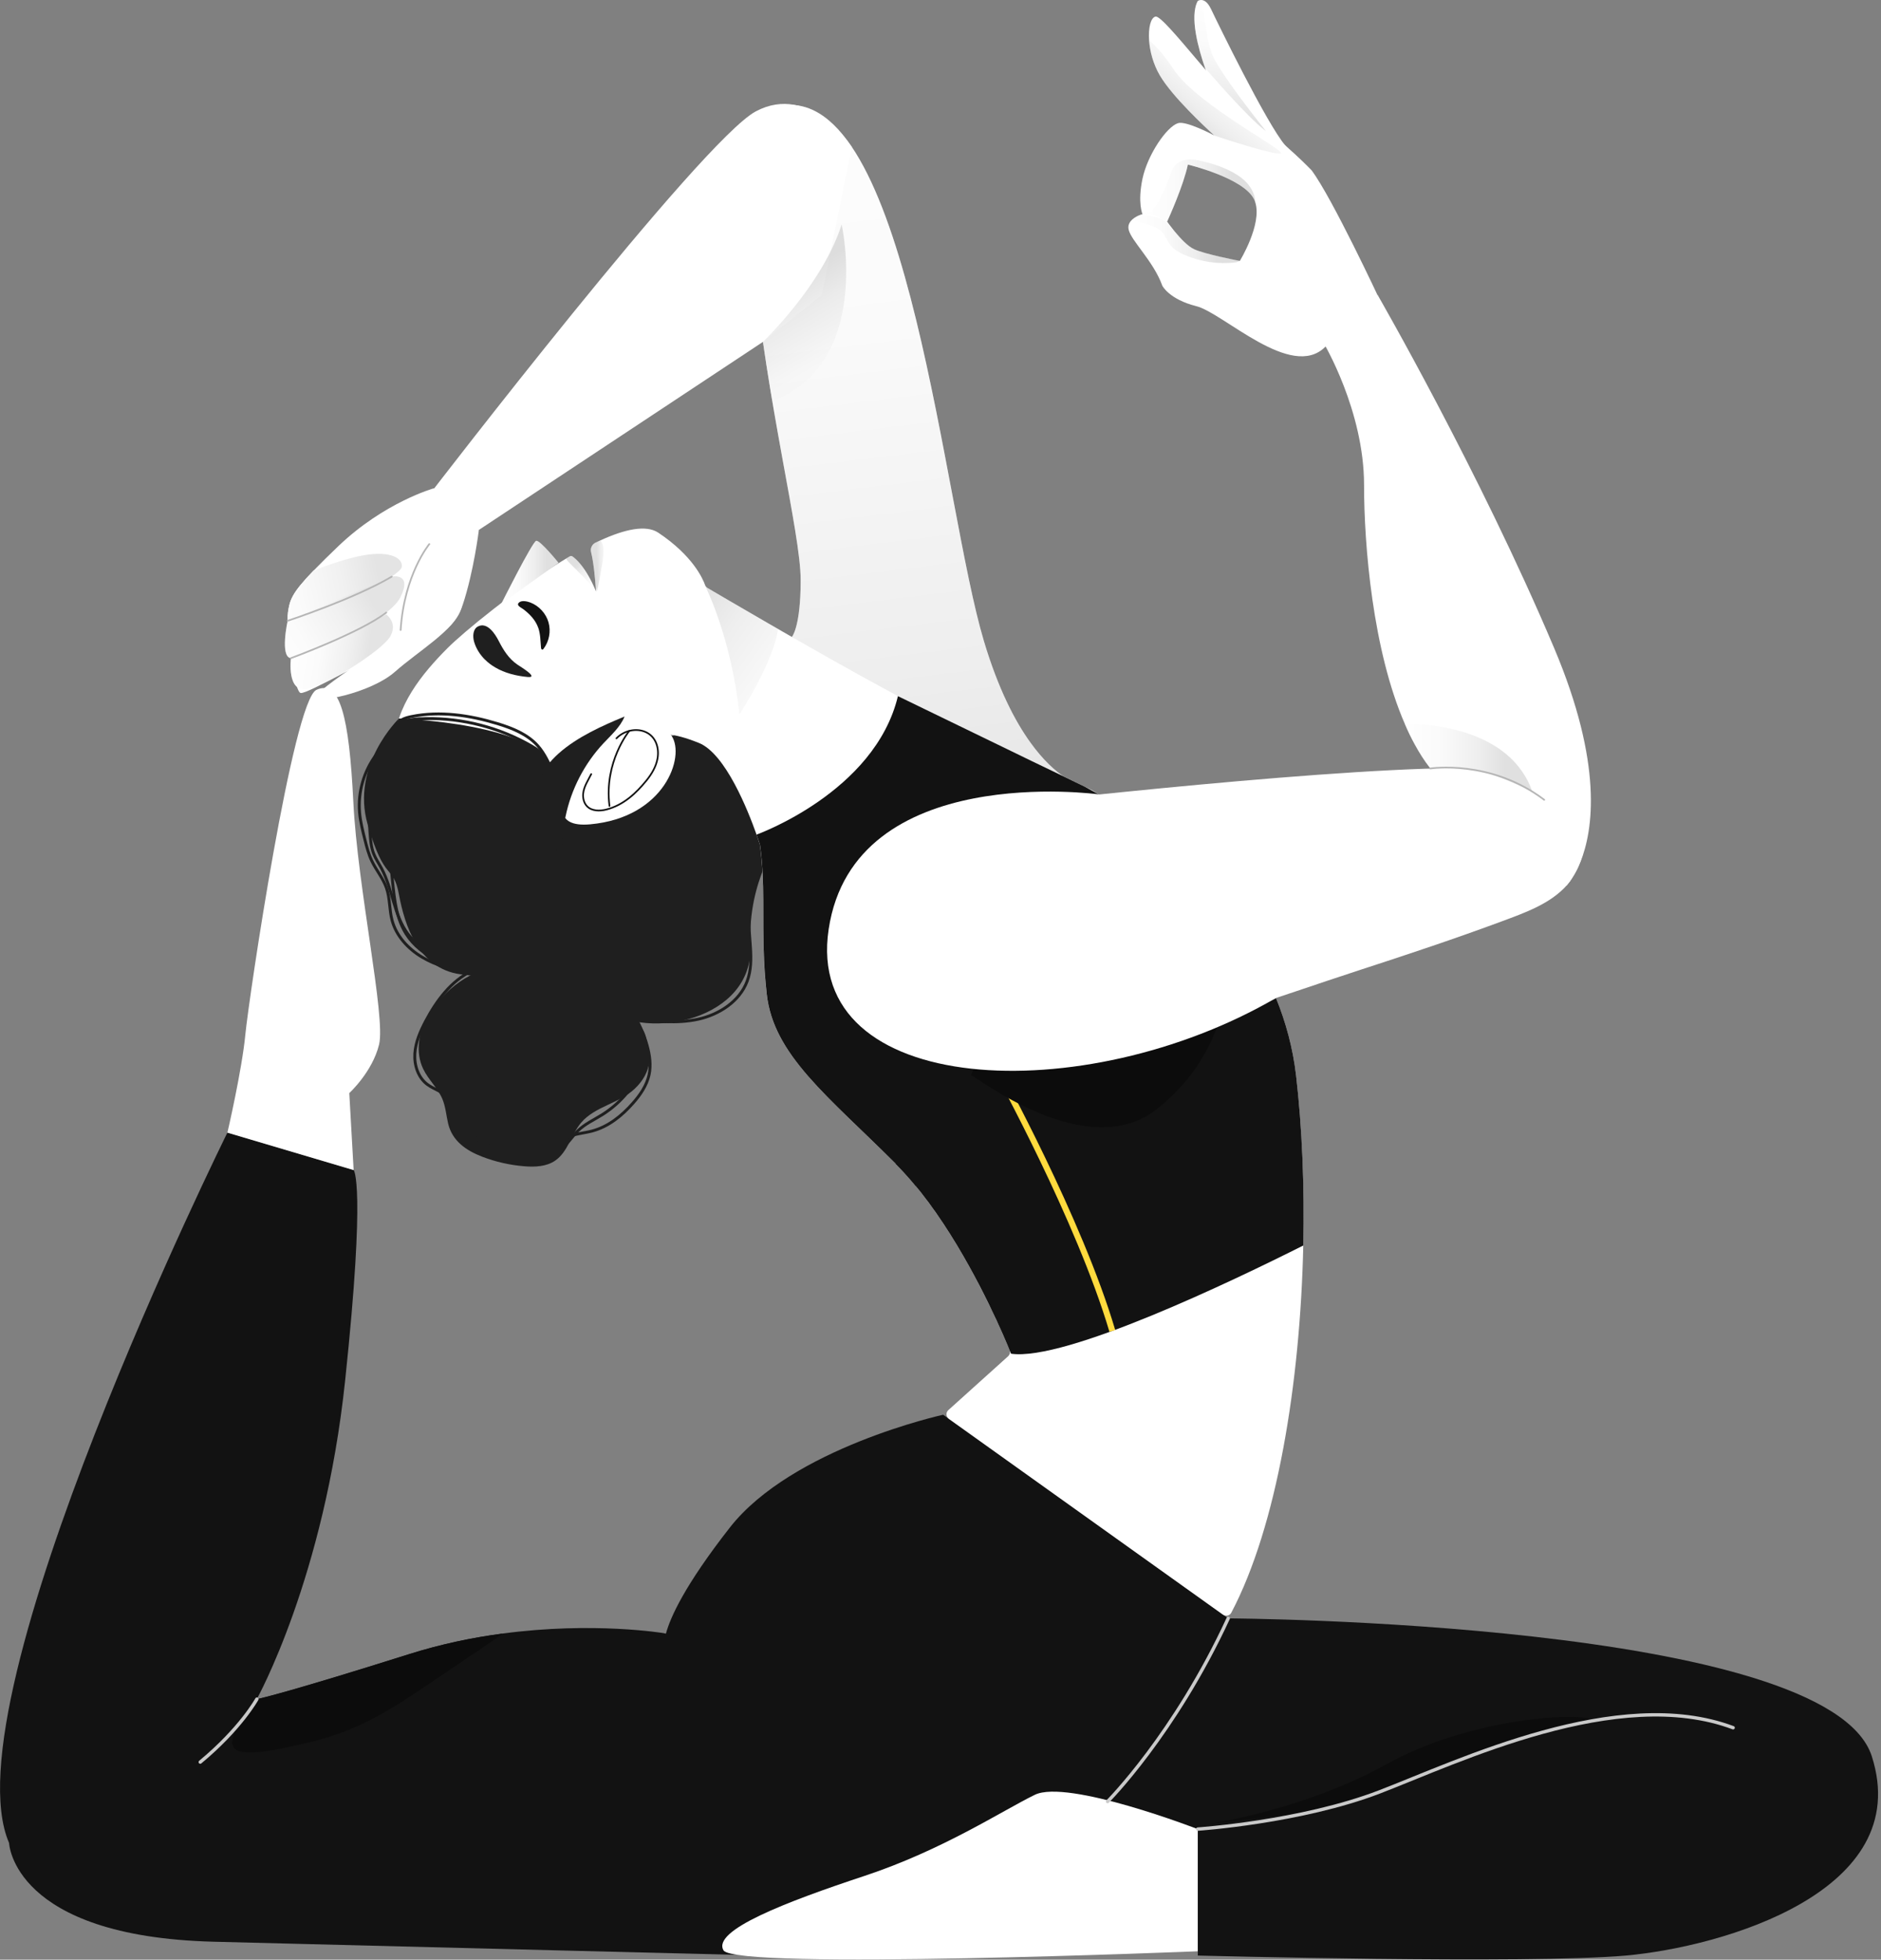 <svg width="311" height="324" viewBox="0 0 311 324" fill="none" xmlns="http://www.w3.org/2000/svg">
<rect x="0" y="0" width="311" height="324" fill="#808080" stroke="none"/>
<g clip-path="url(#clip0_702_123)">
<path d="M203.07 267.58C203.07 267.58 197.46 280.64 183.42 296.4C169.38 312.15 126.7 323.33 126.7 323.33C126.7 323.33 68.54 321.89 35.31 321.04C2.07 320.18 1.5 304.71 1.5 304.71C-8.81 280.92 37.6 187.26 37.6 187.26L58.47 193.45C58.47 193.45 60.52 195.55 57.07 228.2C53.64 260.86 42.46 280.92 42.46 280.92C42.46 280.92 42.49 280.91 42.59 280.9C43.39 280.73 48.2 279.62 67.67 273.48C72.99 271.8 78.22 270.73 83.08 270.09C98.16 268.07 109.79 270.03 109.79 270.03L110.1 270.11C110.83 267.41 113.19 262.13 120.67 252.56C130.99 239.38 155.94 233.91 155.94 233.91L203.07 267.57V267.58Z" fill="#121212"/>
<path d="M203.07 267.58C203.07 267.58 302.32 268.03 309.48 290.38C316.64 312.73 284.84 321.89 268.8 323.33C252.76 324.76 198.04 323.33 198.04 323.33V302.42L181.74 298.15L203.08 267.59L203.07 267.58Z" fill="#121212"/>
<path d="M37.6 187.27C37.6 187.27 40.01 176.91 40.57 171.01C41.14 165.1 48.44 115.84 52.32 114.06C56.2 112.27 57.72 118.44 58.42 132.6C59.12 146.76 63.78 168.13 62.68 172.68C61.58 177.23 57.75 180.73 57.75 180.73L58.47 193.46L37.6 187.27Z" fill="white"/>
<path d="M198.03 302.42C198.03 302.42 176.52 294.1 171.09 296.75C165.66 299.4 155.92 305.85 142.93 310.16C129.94 314.46 117.7 319.16 119.62 322.46C121.54 325.76 198.03 322.62 198.03 322.62V302.42Z" fill="white"/>
<path d="M183.13 297.86C183.13 297.86 194.21 286.76 203.07 267.58" stroke="#C9C9C9" stroke-width="0.56" stroke-linecap="round" stroke-linejoin="round"/>
<path d="M199.89 301.56C199.89 301.56 215.65 299.27 229.26 291.68C242.87 284.09 261.18 282.93 263.77 284.44C263.77 284.44 248.95 288.02 242.3 290.63C235.65 293.24 223.14 298.12 219.18 299.03C215.22 299.94 199.9 301.56 199.9 301.56H199.89Z" fill="#0C0C0C"/>
<path d="M198.03 302.42C198.03 302.42 215.08 301.27 228.11 296.26C241.15 291.25 267.5 278.5 286.55 285.66" stroke="#C9C9C9" stroke-width="0.56" stroke-linecap="round" stroke-linejoin="round"/>
<path d="M83.08 270.1C82.59 270.52 82.06 270.9 81.54 271.24C78.02 273.62 74.49 276 70.97 278.37C67.82 280.5 64.65 282.63 61.25 284.36C57.73 286.16 53.96 287.48 50.1 288.31C48.02 288.76 40.45 290.76 38.79 289.1C37.45 287.76 39.65 284.34 42.59 280.91C43.39 280.74 48.2 279.63 67.67 273.49C72.99 271.81 78.22 270.74 83.08 270.1Z" fill="#0C0C0C"/>
<path d="M42.47 280.93C42.47 280.93 39.8 285.8 33.11 291.34" stroke="#C9C9C9" stroke-width="0.56" stroke-linecap="round" stroke-linejoin="round"/>
<path d="M65.96 118.8C65.96 118.8 57.94 126.53 60.8 136.35C63.66 146.18 65 142.74 65.96 147.9C66.92 153.06 69.21 160.12 76.08 161.08C82.96 162.03 92.7 161.46 99.95 166.81C107.21 172.16 124.48 168.53 124.06 156.5C123.63 144.47 129.17 140.28 128.22 136.36C127.27 132.44 123.83 132.63 122.49 128.62C121.15 124.61 115.85 119.79 111.05 121.72C106.25 123.65 65.95 118.81 65.95 118.81L65.96 118.8Z" fill="#1F1F1F"/>
<path d="M62.18 124.81C60.16 127.51 59.16 130.96 59.45 134.33C59.58 135.85 59.96 137.34 60.33 138.82C60.63 140.02 60.94 141.23 61.47 142.34C62.2 143.88 63.35 145.22 63.9 146.83C64.49 148.53 64.36 150.41 64.82 152.15C65.51 154.75 67.48 156.89 69.8 158.26C72.12 159.64 74.77 160.34 77.41 160.87" stroke="#1F1F1F" stroke-width="0.48" stroke-linecap="round" stroke-linejoin="round"/>
<path d="M61.96 130.88C63.1 135.16 64.2 139.46 64.71 143.85C65.13 147.47 65.2 151.31 67.14 154.4C68.35 156.32 70.21 157.78 72.27 158.73C74.33 159.68 76.6 160.13 78.86 160.3" stroke="#1F1F1F" stroke-width="0.48" stroke-linecap="round" stroke-linejoin="round"/>
<path d="M61.48 126.76C60.64 130.33 60.91 134.06 61.18 137.72C61.27 138.89 61.36 140.08 61.79 141.17C62.12 142.01 62.64 142.76 63.07 143.56C64.94 147.02 65.09 151.31 67.46 154.44C69.43 157.04 72.6 158.4 75.62 159.64" stroke="#1F1F1F" stroke-width="0.48" stroke-linecap="round" stroke-linejoin="round"/>
<path d="M104.76 168.46C108.3 168.87 111.93 169.28 115.41 168.52C118.89 167.76 122.28 165.58 123.53 162.24C124.85 158.71 123.57 154.77 123.87 151.02C124.09 148.27 123.31 145.31 125.08 143.2" stroke="#1F1F1F" stroke-width="0.48" stroke-linecap="round" stroke-linejoin="round"/>
<path d="M70.73 168.03C69.2 170.67 68.65 174.01 69.97 176.74C70.83 178.53 72.4 179.91 73.16 181.75C73.68 183.02 73.78 184.42 74.09 185.75C74.76 188.63 77.05 190.21 79.68 191.23C81.93 192.1 84.31 192.64 86.71 192.83C88.47 192.97 90.35 192.89 91.8 191.89C93.91 190.44 94.44 187.55 96.1 185.6C98.36 182.95 102.33 182.44 104.88 180.07C110.99 174.41 104.81 166.65 99.27 163.72C94.26 161.06 88.47 160.31 82.87 160.06C78.06 159.85 73.4 163.76 70.96 167.63C70.88 167.76 70.8 167.89 70.73 168.02V168.03Z" fill="#1F1F1F"/>
<path d="M78.02 160.52C74.58 162.19 72.17 165.44 70.39 168.81C69.5 170.49 68.71 172.29 68.59 174.19C68.47 176.09 69.11 178.13 70.63 179.28C71.77 180.14 73.32 180.48 74.18 181.62C74.66 182.25 74.84 183.05 75.14 183.79C76.41 187 79.62 189.02 82.87 190.19C84.64 190.83 86.51 191.28 88.4 191.21C90.28 191.14 92.19 190.51 93.56 189.21C94.29 188.52 94.84 187.65 95.56 186.95C96.7 185.83 98.2 185.16 99.56 184.31C102.76 182.31 105.27 179.23 106.57 175.69C106.92 174.75 106.89 173.71 106.76 172.72C106.63 171.78 106.48 170.77 105.83 170.07C105.49 169.7 105.01 169.38 104.97 168.89" stroke="#1F1F1F" stroke-width="0.48" stroke-linecap="round" stroke-linejoin="round"/>
<path d="M89.95 191.4C91.24 190.36 92.2 188.89 93.66 188.12C94.95 187.44 96.46 187.38 97.87 187.01C100.55 186.31 102.81 184.49 104.64 182.41C105.85 181.04 106.93 179.48 107.32 177.69C107.66 176.1 107.43 174.43 106.99 172.86C106.44 170.88 105.58 168.99 104.44 167.28" stroke="#1F1F1F" stroke-width="0.48" stroke-linecap="round" stroke-linejoin="round"/>
<path d="M179.09 129.96C177.98 129.78 168.85 128.23 160.43 125.08C151.45 121.71 130.92 105.32 130.92 105.32C130.92 105.32 132.18 103.97 132.36 97.51C132.37 97.01 132.38 96.48 132.38 95.91C132.38 88.06 126.77 66.74 124.53 43.17C122.29 19.61 129.02 17.36 129.02 17.36H130.14C150.34 16.24 155.95 83.56 162.68 106.01C165.05 113.92 167.81 119.23 170.38 122.79C174.64 128.71 178.41 129.81 179.1 129.97L179.09 129.96Z" fill="white"/>
<path d="M76.49 100.04C74.66 105.53 68.64 107 65.54 107.39C62.44 107.8 50.8 114.89 49.69 114.57C48.8 114.32 47.75 107.45 47.59 103.46H47.58C47.57 103.16 47.56 102.89 47.57 102.63C47.57 102.04 47.58 101.55 47.63 101.22C47.93 99.24 48.18 98.14 51.83 94.36C51.87 94.31 51.92 94.26 51.98 94.2H51.99C53.02 93.13 54.31 91.86 55.94 90.3C63.54 83.03 71.71 80.74 71.71 80.74L79.17 87.67C79.17 87.67 78.33 94.52 76.5 100.02L76.49 100.04Z" fill="white"/>
<path d="M68.25 103.75C68.25 103.75 53.19 113.37 52.37 114.98C51.55 116.59 61.26 114.63 65.28 111.09C69.29 107.55 75.15 104.19 76.26 100.61C77.37 97.03 68.25 103.75 68.25 103.75Z" fill="white"/>
<path d="M66.42 93.77C66.14 95.1 57.09 99.9 54.08 101.11C51.65 102.1 48.89 103.31 47.55 102.64C47.55 102.05 47.56 101.56 47.61 101.23C47.91 99.25 48.16 98.15 51.81 94.37C54.09 93.46 57.39 92.28 60.12 91.81C64.8 90.99 66.7 92.44 66.42 93.78V93.77Z" fill="white"/>
<path opacity="0.87" d="M66.42 93.77C66.14 95.1 57.09 99.9 54.08 101.11C51.65 102.1 48.89 103.31 47.55 102.64C47.55 102.05 47.56 101.56 47.61 101.23C47.91 99.25 48.16 98.15 51.81 94.37C54.09 93.46 57.39 92.28 60.12 91.81C64.8 90.99 66.7 92.44 66.42 93.78V93.77Z" fill="url(#paint0_linear_702_123)"/>
<path d="M47.56 102.64C47.56 102.64 46.23 108.63 48.1 108.82C49.98 109.02 64.13 102.89 66.2 98.76C68.27 94.63 64.76 95.33 64.76 95.33L47.55 102.63L47.56 102.64Z" fill="white"/>
<path opacity="0.87" d="M47.56 102.64C47.56 102.64 46.23 108.63 48.1 108.82C49.98 109.02 64.13 102.89 66.2 98.76C68.27 94.63 64.76 95.33 64.76 95.33L47.55 102.63L47.56 102.64Z" fill="url(#paint1_linear_702_123)"/>
<path d="M48.1 108.82C48.1 108.82 47.33 114.75 50.94 113.89C54.54 113.03 63.15 107.53 64.5 105.26C65.85 102.99 63.85 101.58 63.85 101.58C63.85 101.58 58.22 104.65 53.58 106.76C48.94 108.86 48.1 108.82 48.1 108.82Z" fill="white"/>
<path opacity="0.87" d="M48.1 108.82C48.1 108.82 47.33 114.75 50.94 113.89C54.54 113.03 63.15 107.53 64.5 105.26C65.85 102.99 63.85 101.58 63.85 101.58C63.85 101.58 58.22 104.65 53.58 106.76C48.94 108.86 48.1 108.82 48.1 108.82Z" fill="url(#paint2_linear_702_123)"/>
<path d="M47.56 102.64C47.56 102.64 58.52 99.04 64.77 95.34" stroke="#B5B5B5" stroke-width="0.28" stroke-linecap="round" stroke-linejoin="round"/>
<path d="M48.1 108.82C48.1 108.82 59.5 104.63 63.87 101.28" stroke="#B5B5B5" stroke-width="0.28" stroke-linecap="round" stroke-linejoin="round"/>
<path d="M70.98 89.96C70.98 89.96 66.82 94.98 66.24 104.17" stroke="#B5B5B5" stroke-width="0.28" stroke-linecap="round" stroke-linejoin="round"/>
<path d="M179.09 129.96C177.98 129.78 168.85 128.23 160.43 125.08C151.45 121.71 130.92 105.32 130.92 105.32C130.92 105.32 132.18 103.97 132.36 97.51C132.37 97.01 132.38 96.48 132.38 95.91C132.38 90.77 129.98 79.86 127.69 66.33C127.15 63.19 126.64 59.91 126.14 56.52C125.52 52.21 124.96 47.73 124.52 43.17C122.28 19.61 129.01 17.36 129.01 17.36H130.13C150.33 16.24 155.94 83.56 162.67 106.01C165.04 113.92 167.8 119.23 170.37 122.79C174.63 128.71 178.4 129.81 179.09 129.97V129.96Z" fill="url(#paint3_linear_702_123)"/>
<path d="M71.11 81.63C71.11 81.63 115.99 23.19 124.97 18.41C133.95 13.64 140.84 24.32 140.84 24.32L135.86 48.78L126.14 56.53L78.25 88.23L71.12 81.64L71.11 81.63Z" fill="white"/>
<path d="M127.69 66.32C127.15 63.18 126.64 59.9 126.14 56.51C126.14 56.51 135.88 47.31 139.16 37.12C139.16 37.12 144.29 59.99 127.69 66.32Z" fill="url(#paint4_linear_702_123)"/>
<path d="M215.48 205.93C214.98 228.7 211.13 252.34 203.57 266.66C203.3 267.15 202.66 267.29 202.2 266.96L156.88 234.59C156.4 234.24 156.35 233.54 156.8 233.14L166.67 224.25C166.96 223.98 167.06 223.58 166.92 223.21C166.04 221.09 162.89 213.63 158.21 205.86C156.2 202.53 153.91 199.14 151.41 196.09C150.34 194.8 149.23 193.57 148.09 192.42C148.08 192.41 148.08 192.4 148.08 192.4C136.86 181.18 127.88 174.45 126.76 164.35C126.63 163.09 126.51 161.88 126.43 160.71L126.32 158.77C125.98 151.6 126.53 146.03 125.65 139.75L125.62 139.58C125.55 139.39 125.37 138.81 125.08 137.98C123.7 134.08 119.97 124.6 115.54 122.83C110.98 121 109.39 121.4 108.94 121.62C108.86 121.66 108.79 121.72 108.74 121.78C102.43 128.05 96.18 134.58 87.48 137.48C81.75 139.39 74.86 138.09 70.28 134.12C67.89 132.04 66.14 129.18 65.48 126.1C65.28 125.14 65.18 124.16 65.2 123.17C65.31 116.85 69.78 111.38 74.03 107.12C76.5 104.65 85.27 97.34 93.62 92.34C93.84 92.21 94.07 92.07 94.29 91.94H94.56C95.22 92.38 96.87 93.78 98.52 97.73C98.53 97.75 98.53 97.76 98.54 97.79V97.76C98.54 97.76 98.54 97.74 98.53 97.73C98.52 97.62 98.51 97.37 98.49 97.05C98.4 95.74 98.16 93.02 97.73 91.3C97.56 90.66 97.88 90 98.47 89.71C98.73 89.59 99 89.46 99.26 89.35C103.31 87.49 106.81 86.74 108.82 88.06C114.53 91.86 116.2 95.67 116.58 96.74C116.65 96.94 116.79 97.1 116.97 97.21C118.06 97.85 121.96 100.14 127.1 103.11C133.34 106.72 141.42 111.31 148.45 115.09C152.64 117.33 156.45 119.29 159.3 120.59C163.54 122.52 167.39 124.32 170.61 125.84L173.85 127.4C176.34 128.59 178.24 129.52 179.38 130.08L180.58 130.66C180.58 130.66 180.62 130.69 180.65 130.7C181.6 131.27 202.4 143.95 210.96 164.99C212.58 168.97 213.75 173.25 214.28 177.8C215.28 186.46 215.68 196.11 215.47 205.92L215.48 205.93Z" fill="white"/>
<path d="M215.48 205.93C203.88 211.76 176.12 225.1 167.16 223.82C167.16 223.82 163.75 215.06 158.22 205.87C155.36 201.12 151.93 196.25 148.1 192.43C148.09 192.42 148.09 192.41 148.09 192.41C148.09 192.41 160.94 183.05 164.92 172.36C164.92 172.36 174.35 174.45 190.16 171.2C205.96 167.96 210.97 165.01 210.97 165.01C212.59 168.99 213.76 173.27 214.29 177.82C215.29 186.48 215.69 196.13 215.48 205.94V205.93Z" fill="#121212"/>
<path d="M159.35 188.59C155.99 192.02 153.37 194.44 151.42 196.1C150.35 194.81 149.24 193.58 148.1 192.43C148.09 192.42 148.09 192.41 148.09 192.41C136.87 181.19 127.89 174.46 126.77 164.36C126.64 163.1 126.52 161.89 126.44 160.72L126.33 158.78C125.99 151.58 126.54 145.99 125.65 139.67C125.65 139.67 125.45 139.03 125.09 137.99C125.09 137.99 144.65 130.99 148.46 115.1L170.62 125.85L173.86 127.41L179.39 130.09L181.67 131.35L162.59 177.05C162.59 177.05 167.94 179.81 159.35 188.6V188.59Z" fill="#121212"/>
<path d="M164.92 177.05C164.92 177.05 178.47 201.67 183.91 220.05" stroke="#FFDA3E" stroke-miterlimit="10"/>
<path d="M160.54 177.78C161.11 177.74 179.64 192.58 191.29 183.36C202.94 174.14 202.79 162.06 202.79 162.06L168.75 158.69L160.54 177.78Z" fill="#0C0C0C"/>
<path d="M102.58 118.12C101.46 119.24 85.24 137.42 97.59 136.29C109.93 135.17 113.3 125.07 111.06 121.7C108.82 118.33 105.45 118.33 105.45 118.33L102.59 118.11L102.58 118.12Z" fill="white"/>
<path d="M97.75 127.99C97.24 129.02 96.55 130.01 96.42 131.18C96.34 131.94 96.53 132.77 97.07 133.32C97.86 134.12 99.16 134.12 100.24 133.85C103.04 133.14 105.15 131.19 106.92 129C107.76 127.95 108.47 126.75 108.71 125.43C109.03 123.67 108.44 121.77 106.72 121.02C105.11 120.32 103.12 120.83 101.92 122.08" stroke="#121212" stroke-width="0.28" stroke-linecap="round" stroke-linejoin="round"/>
<path d="M104.04 120.85C104.04 120.85 99.84 125.94 100.77 133.25" stroke="#121212" stroke-width="0.28" stroke-linecap="round" stroke-linejoin="round"/>
<path d="M128.65 104C127.84 109.63 122.25 118.12 122.25 118.12C120.98 105.78 116.8 97.29 116.67 97.04H116.66L128.64 104.01L128.65 104Z" fill="url(#paint5_linear_702_123)"/>
<path d="M82.9 99.8C82.9 99.8 88.02 89.58 88.65 89.42C89.28 89.26 92.34 93.05 92.34 93.05L82.89 99.8H82.9Z" fill="white"/>
<path d="M82.9 99.8C82.9 99.8 88.02 89.58 88.65 89.42C89.28 89.26 92.34 93.05 92.34 93.05L82.89 99.8H82.9Z" fill="url(#paint6_linear_702_123)"/>
<path d="M80.21 109.08C80.7 109.57 81.26 109.99 81.86 110.34C83.48 111.3 85.35 111.75 87.22 111.93C89.23 112.12 86 110.2 85.57 109.9C84.11 108.91 83.24 107.5 82.45 105.96C81.87 104.82 80.56 102.78 79.02 103.58C78.19 104.01 78.13 105.19 78.38 106.09C78.71 107.23 79.36 108.25 80.21 109.09V109.08Z" fill="#1F1F1F"/>
<path d="M89 103.81C89.36 104.85 89.35 105.98 89.45 107.08C89.46 107.23 89.53 107.42 89.67 107.41C89.75 107.41 89.82 107.34 89.87 107.27C90.8 106.04 91.11 104.38 90.69 102.9C90.27 101.42 89.12 100.17 87.69 99.62C87.21 99.44 86.33 99.23 85.88 99.57C85.22 100.07 86.12 100.42 86.53 100.73C87.59 101.53 88.56 102.54 89 103.82V103.81Z" fill="#121212"/>
<path d="M98.52 97.73C97.18 96 95.57 94.5 94.03 92.94C93.85 92.76 93.69 92.56 93.61 92.35C93.83 92.22 94.06 92.08 94.28 91.95H94.55C95.21 92.39 96.86 93.79 98.51 97.74L98.52 97.73Z" fill="url(#paint7_linear_702_123)"/>
<path d="M99.79 91.12C99.8 92.05 99.63 92.97 99.46 93.88C99.35 94.55 99.22 95.24 99.1 95.91C98.98 96.56 98.86 97.23 98.61 97.85C98.58 97.57 98.53 97.3 98.49 97.03C98.4 95.72 98.16 93 97.73 91.28C97.56 90.64 97.88 89.98 98.47 89.69C98.73 89.57 99 89.44 99.26 89.33C99.28 89.34 99.29 89.36 99.3 89.38C99.69 89.85 99.79 90.5 99.79 91.12Z" fill="url(#paint8_linear_702_123)"/>
<path d="M66.07 119.47C67.43 118.96 68.91 118.83 70.36 118.81C76.48 118.7 82.62 120.29 87.91 123.36C88.34 123.61 88.77 123.87 89.14 124.21C89.63 124.67 90 125.25 90.35 125.82C90.8 126.54 91.25 127.26 91.7 127.98" stroke="#1F1F1F" stroke-width="0.48" stroke-linecap="round" stroke-linejoin="round"/>
<path d="M66.34 119.06C66.86 118.74 67.46 118.59 68.06 118.47C72.76 117.52 77.65 118.25 82.23 119.64C84.7 120.39 87.22 121.39 88.93 123.33C90.02 124.56 90.71 126.09 91.38 127.6" stroke="#1F1F1F" stroke-width="0.48" stroke-linecap="round" stroke-linejoin="round"/>
<path d="M65.96 118.8C65.96 118.8 89.54 119.57 91.17 127.35C92.8 135.13 93.08 140.26 93.08 140.26C93.08 140.26 73.51 146.2 67.82 136.35C62.13 126.5 65.95 118.8 65.95 118.8H65.96Z" fill="#1F1F1F"/>
<path d="M103.27 118.46C102.55 120.22 101.06 121.52 99.76 122.91C96.63 126.26 94.44 130.49 93.51 134.99C93.22 136.37 92.75 138.11 91.35 138.31C89.9 138.52 88.93 136.85 88.61 135.43C86.47 126.01 95.99 121.46 103.26 118.47L103.27 118.46Z" fill="#1F1F1F"/>
<path d="M261.28 142.53C261.26 142.6 261.24 142.65 261.21 142.72C260.9 143.55 260.5 144.29 260.05 144.97C259.87 145.27 259.69 145.54 259.55 145.74C259.39 145.95 259.21 146.17 259.05 146.37C256.35 149.41 252.24 150.87 248.31 152.33C240.63 155.18 232.86 157.77 225.07 160.3C210.62 165 195.64 170.7 180.59 173.18C180.22 173.24 179.86 173.29 179.5 173.34C169.4 174.46 135.74 175.58 157.06 134.07C157.06 134.07 207.44 128.06 235.56 127.1C235.87 127.09 236.18 127.08 236.48 127.08C239.52 126.98 242.28 126.96 244.66 127C246.85 127.04 248.71 127.16 250.19 127.34C257.93 128.31 264.12 134.45 261.28 142.54V142.53Z" fill="white"/>
<path d="M181.67 131.34C181.67 131.34 141.21 125.74 137.01 153.63C132.81 181.52 179.31 183.44 210.97 165L181.67 131.34Z" fill="white"/>
<path d="M261.28 142.53C260.97 143.3 260.64 143.96 260.35 144.49C260.26 144.66 260.16 144.82 260.06 144.97C260.02 145.05 259.96 145.13 259.93 145.19C259.78 145.39 259.67 145.58 259.56 145.73C259.4 145.94 259.22 146.16 259.06 146.36C259.03 146.38 259.02 146.39 259.02 146.39C259.02 146.39 245.86 138.61 236.87 127.52C236.81 127.46 236.77 127.41 236.72 127.35C236.64 127.25 236.56 127.16 236.5 127.06C236.48 127.03 236.46 127 236.43 126.97C235.5 125.78 234.66 124.46 233.88 123.02C233.31 121.98 232.77 120.87 232.28 119.71C226.96 107.52 225.53 90.17 225.53 80.19C225.53 67.85 218.8 56.63 218.8 56.63L227.78 48.78C227.78 48.78 244.61 77.95 256.95 107.13C265.09 126.36 263.4 137.31 261.3 142.53H261.28Z" fill="white"/>
<path d="M253.35 130.89C253.35 130.89 246.64 127.45 242.12 126.96C241.69 126.9 241.28 126.89 240.9 126.9C239.31 126.96 237.76 126.97 236.42 126.97C235.49 125.78 234.65 124.46 233.87 123.02C233.3 121.98 232.76 120.87 232.27 119.71C236.51 119.61 246.88 120.57 251.68 127.58C252.36 128.56 252.93 129.66 253.35 130.89Z" fill="url(#paint9_linear_702_123)"/>
<path d="M236.48 127.06C236.48 127.06 246.44 125.5 255.32 132.24" stroke="#B5B5B5" stroke-width="0.28" stroke-linecap="round" stroke-linejoin="round"/>
<path d="M216.87 28.17C216.87 28.17 212.55 23.66 207.68 20.21C202.81 16.78 192.49 2.45 191.06 2.74C190.27 2.9 189.84 4.54 189.99 6.67C190.11 8.45 190.66 10.59 191.77 12.48C193.85 16 199.19 20.96 200.77 22.4C200.49 22.24 196.1 19.95 194.78 20.36C192.92 20.93 189.76 25.52 188.9 29.53C188.05 33.55 188.9 35.41 188.9 35.41C188.9 35.41 188.77 35.44 188.56 35.52H188.55C188.19 35.65 187.63 35.9 187.19 36.31C186.75 36.71 186.44 37.26 186.61 37.98C187.04 39.84 190.72 43.19 192.18 47.25C192.18 47.25 193.3 49.49 197.79 50.62C202.28 51.74 213.5 62.96 219.11 57.35C224.72 51.74 228.09 49.5 228.09 49.5C228.09 49.5 220.24 32.67 216.87 28.18V28.17ZM205 43.14C205 43.14 204.98 43.14 204.93 43.13C204.31 43.01 199.29 42.03 197.48 41.23C196.41 40.76 195.16 39.41 194.24 38.3C193.5 37.39 192.97 36.64 192.97 36.64C192.97 36.64 192.98 36.63 192.99 36.6C193.23 36.07 195.67 30.69 196.4 27.21C196.4 27.21 205.55 29.39 207.33 32.92C207.42 33.1 207.5 33.29 207.55 33.48C208.69 37.12 204.99 43.14 204.99 43.14H205Z" fill="white"/>
<path d="M210.54 27.2L203.66 19.65L201.08 15.64L200.13 13.61C200.13 13.61 199.78 12.78 199.33 11.5C199.3 11.41 199.26 11.31 199.23 11.21C198.15 8.09 196.65 2.73 198.03 0.17C198.03 0.17 198.21 0.04 198.48 0.01C198.91 -0.05 199.59 0.16 200.23 1.5C201.27 3.7 209.44 20.47 212.52 24.07C215.61 27.67 210.55 27.2 210.55 27.2H210.54Z" fill="white"/>
<path d="M199.33 11.5C199.3 11.41 199.26 11.31 199.23 11.21L199.39 11.63L199.33 11.51V11.5Z" fill="url(#paint10_linear_702_123)"/>
<path d="M211.69 25.38C210.29 25.55 202.67 23.03 200.79 22.42C199.22 20.99 193.86 16.02 191.78 12.49C190.67 10.59 190.12 8.46 190 6.68C191.01 7.49 192.36 8.92 194.03 11.44C198.07 17.53 213.3 25.2 211.69 25.39V25.38Z" fill="url(#paint11_linear_702_123)"/>
<path d="M199.23 11.21C198.15 8.09 196.65 2.73 198.03 0.17C198.03 0.17 198.21 0.04 198.48 0.01C199.2 1.82 199.36 6.24 200.38 8.91C201.54 11.96 208.87 21.13 209.33 21.7C206.14 19.34 199.23 11.21 199.23 11.21Z" fill="url(#paint12_linear_702_123)"/>
<path d="M204.93 43.13C204.76 43.26 204.5 43.35 204.28 43.38C201.41 43.73 198.46 43.29 195.81 42.13C194.97 41.76 194.14 41.3 193.57 40.59C193.02 39.92 192.74 39.06 192.16 38.42C190.95 37.08 188.88 37.07 187.25 36.32C187.24 36.32 187.23 36.31 187.22 36.3C187.66 35.9 188.22 35.65 188.58 35.51H188.59C189.63 35.59 190.8 35.81 191.06 35.88C191.59 36.01 192.1 36.19 192.53 36.52C192.96 36.82 193.27 37.25 193.62 37.64C193.82 37.86 194.04 38.09 194.26 38.29C195.18 39.4 196.44 40.75 197.5 41.22C199.31 42.02 204.33 42.99 204.95 43.12L204.93 43.13Z" fill="url(#paint13_linear_702_123)"/>
<path d="M207.56 33.48C207.5 33.29 207.43 33.1 207.34 32.92C205.56 29.39 196.41 27.21 196.41 27.21C195.68 30.69 193.23 36.07 193 36.6C192.89 36.59 192.78 36.54 192.67 36.49C192.11 36.21 191.55 35.87 190.98 35.64C190.61 35.48 189.73 35.28 189.34 35.39C190.01 35.2 190.57 34.72 191.01 34.16C191.44 33.6 191.74 32.96 192.04 32.32C192.53 31.29 193.02 30.26 193.4 29.17C193.61 28.55 193.8 27.89 194.23 27.39C194.72 26.8 195.5 26.48 196.27 26.4C197.04 26.31 197.82 26.44 198.57 26.61C200.16 26.95 201.71 27.45 203.17 28.15C204.28 28.69 205.36 29.36 206.18 30.27C206.98 31.16 207.53 32.3 207.56 33.49V33.48Z" fill="url(#paint14_linear_702_123)"/>
</g>
<defs>
<linearGradient id="paint0_linear_702_123" x1="41.137" y1="99.943" x2="68.497" y2="94.591" gradientUnits="userSpaceOnUse">
<stop stop-color="white" stop-opacity="0.3"/>
<stop offset="0.29" stop-color="#F1F1F1" stop-opacity="0.3"/>
<stop offset="0.58" stop-color="#C8C8C8" stop-opacity="0.3"/>
<stop offset="0.79" stop-color="#999999" stop-opacity="0.3"/>
</linearGradient>
<linearGradient id="paint1_linear_702_123" x1="43.092" y1="109.338" x2="66.122" y2="96.196" gradientUnits="userSpaceOnUse">
<stop stop-color="white" stop-opacity="0.3"/>
<stop offset="0.29" stop-color="#F1F1F1" stop-opacity="0.3"/>
<stop offset="0.58" stop-color="#C8C8C8" stop-opacity="0.3"/>
<stop offset="0.79" stop-color="#999999" stop-opacity="0.3"/>
</linearGradient>
<linearGradient id="paint2_linear_702_123" x1="48.432" y1="106.51" x2="64.205" y2="108.882" gradientUnits="userSpaceOnUse">
<stop stop-color="white" stop-opacity="0.3"/>
<stop offset="0.29" stop-color="#F1F1F1" stop-opacity="0.3"/>
<stop offset="0.58" stop-color="#C8C8C8" stop-opacity="0.3"/>
<stop offset="0.79" stop-color="#999999" stop-opacity="0.3"/>
</linearGradient>
<linearGradient id="paint3_linear_702_123" x1="140.06" y1="-4.87" x2="159.54" y2="154.8" gradientUnits="userSpaceOnUse">
<stop stop-color="white" stop-opacity="0.3"/>
<stop offset="0.36" stop-color="#F1F1F1" stop-opacity="0.3"/>
<stop offset="0.72" stop-color="#C8C8C8" stop-opacity="0.3"/>
<stop offset="0.99" stop-color="#999999" stop-opacity="0.3"/>
</linearGradient>
<linearGradient id="paint4_linear_702_123" x1="141.46" y1="65.42" x2="127.33" y2="41.36" gradientUnits="userSpaceOnUse">
<stop stop-color="white" stop-opacity="0.3"/>
<stop offset="0.29" stop-color="#F1F1F1" stop-opacity="0.3"/>
<stop offset="0.58" stop-color="#C8C8C8" stop-opacity="0.3"/>
<stop offset="0.79" stop-color="#999999" stop-opacity="0.3"/>
</linearGradient>
<linearGradient id="paint5_linear_702_123" x1="137.55" y1="119.57" x2="105.21" y2="96.83" gradientUnits="userSpaceOnUse">
<stop stop-color="white" stop-opacity="0.3"/>
<stop offset="0.29" stop-color="#F1F1F1" stop-opacity="0.3"/>
<stop offset="0.58" stop-color="#C8C8C8" stop-opacity="0.3"/>
<stop offset="0.79" stop-color="#999999" stop-opacity="0.3"/>
</linearGradient>
<linearGradient id="paint6_linear_702_123" x1="82.9" y1="94.6" x2="92.35" y2="94.6" gradientUnits="userSpaceOnUse">
<stop stop-color="white" stop-opacity="0.3"/>
<stop offset="0.29" stop-color="#F1F1F1" stop-opacity="0.3"/>
<stop offset="0.58" stop-color="#C8C8C8" stop-opacity="0.3"/>
<stop offset="0.79" stop-color="#999999" stop-opacity="0.3"/>
</linearGradient>
<linearGradient id="paint7_linear_702_123" x1="99.3" y1="97.23" x2="94.04" y2="92.61" gradientUnits="userSpaceOnUse">
<stop stop-color="white" stop-opacity="0.3"/>
<stop offset="0.29" stop-color="#F1F1F1" stop-opacity="0.3"/>
<stop offset="0.58" stop-color="#C8C8C8" stop-opacity="0.3"/>
<stop offset="0.79" stop-color="#999999" stop-opacity="0.3"/>
</linearGradient>
<linearGradient id="paint8_linear_702_123" x1="101.04" y1="93.57" x2="98.07" y2="93.61" gradientUnits="userSpaceOnUse">
<stop stop-color="white" stop-opacity="0.3"/>
<stop offset="0.29" stop-color="#F1F1F1" stop-opacity="0.3"/>
<stop offset="0.58" stop-color="#C8C8C8" stop-opacity="0.3"/>
<stop offset="0.79" stop-color="#999999" stop-opacity="0.3"/>
</linearGradient>
<linearGradient id="paint9_linear_702_123" x1="232.26" y1="125.3" x2="253.35" y2="125.3" gradientUnits="userSpaceOnUse">
<stop stop-color="white" stop-opacity="0.3"/>
<stop offset="0.29" stop-color="#F1F1F1" stop-opacity="0.3"/>
<stop offset="0.58" stop-color="#C8C8C8" stop-opacity="0.3"/>
<stop offset="0.79" stop-color="#999999" stop-opacity="0.3"/>
</linearGradient>
<linearGradient id="paint10_linear_702_123" x1="199.54" y1="11.14" x2="199.1" y2="11.66" gradientUnits="userSpaceOnUse">
<stop stop-color="white" stop-opacity="0.3"/>
<stop offset="0.29" stop-color="#F1F1F1" stop-opacity="0.3"/>
<stop offset="0.58" stop-color="#C8C8C8" stop-opacity="0.3"/>
<stop offset="0.79" stop-color="#999999" stop-opacity="0.3"/>
</linearGradient>
<linearGradient id="paint11_linear_702_123" x1="204.7" y1="11.48" x2="194.49" y2="23.61" gradientUnits="userSpaceOnUse">
<stop stop-color="white" stop-opacity="0.3"/>
<stop offset="0.29" stop-color="#F1F1F1" stop-opacity="0.3"/>
<stop offset="0.58" stop-color="#C8C8C8" stop-opacity="0.3"/>
<stop offset="0.79" stop-color="#999999" stop-opacity="0.3"/>
</linearGradient>
<linearGradient id="paint12_linear_702_123" x1="205.67" y1="1.87" x2="200.61" y2="24.12" gradientUnits="userSpaceOnUse">
<stop stop-color="white" stop-opacity="0.3"/>
<stop offset="0.29" stop-color="#F1F1F1" stop-opacity="0.3"/>
<stop offset="0.58" stop-color="#C8C8C8" stop-opacity="0.3"/>
<stop offset="0.79" stop-color="#999999" stop-opacity="0.3"/>
</linearGradient>
<linearGradient id="paint13_linear_702_123" x1="187.2" y1="39.51" x2="204.93" y2="39.51" gradientUnits="userSpaceOnUse">
<stop stop-color="white" stop-opacity="0.3"/>
<stop offset="0.29" stop-color="#F1F1F1" stop-opacity="0.3"/>
<stop offset="0.58" stop-color="#C8C8C8" stop-opacity="0.3"/>
<stop offset="0.79" stop-color="#999999" stop-opacity="0.3"/>
</linearGradient>
<linearGradient id="paint14_linear_702_123" x1="189.33" y1="31.48" x2="207.56" y2="31.48" gradientUnits="userSpaceOnUse">
<stop stop-color="white" stop-opacity="0.3"/>
<stop offset="0.29" stop-color="#F1F1F1" stop-opacity="0.3"/>
<stop offset="0.58" stop-color="#C8C8C8" stop-opacity="0.3"/>
<stop offset="0.79" stop-color="#999999" stop-opacity="0.3"/>
</linearGradient>
<clipPath id="clip0_702_123">
<rect width="310.51" height="323.97" fill="white"/>
</clipPath>
</defs>
</svg>
